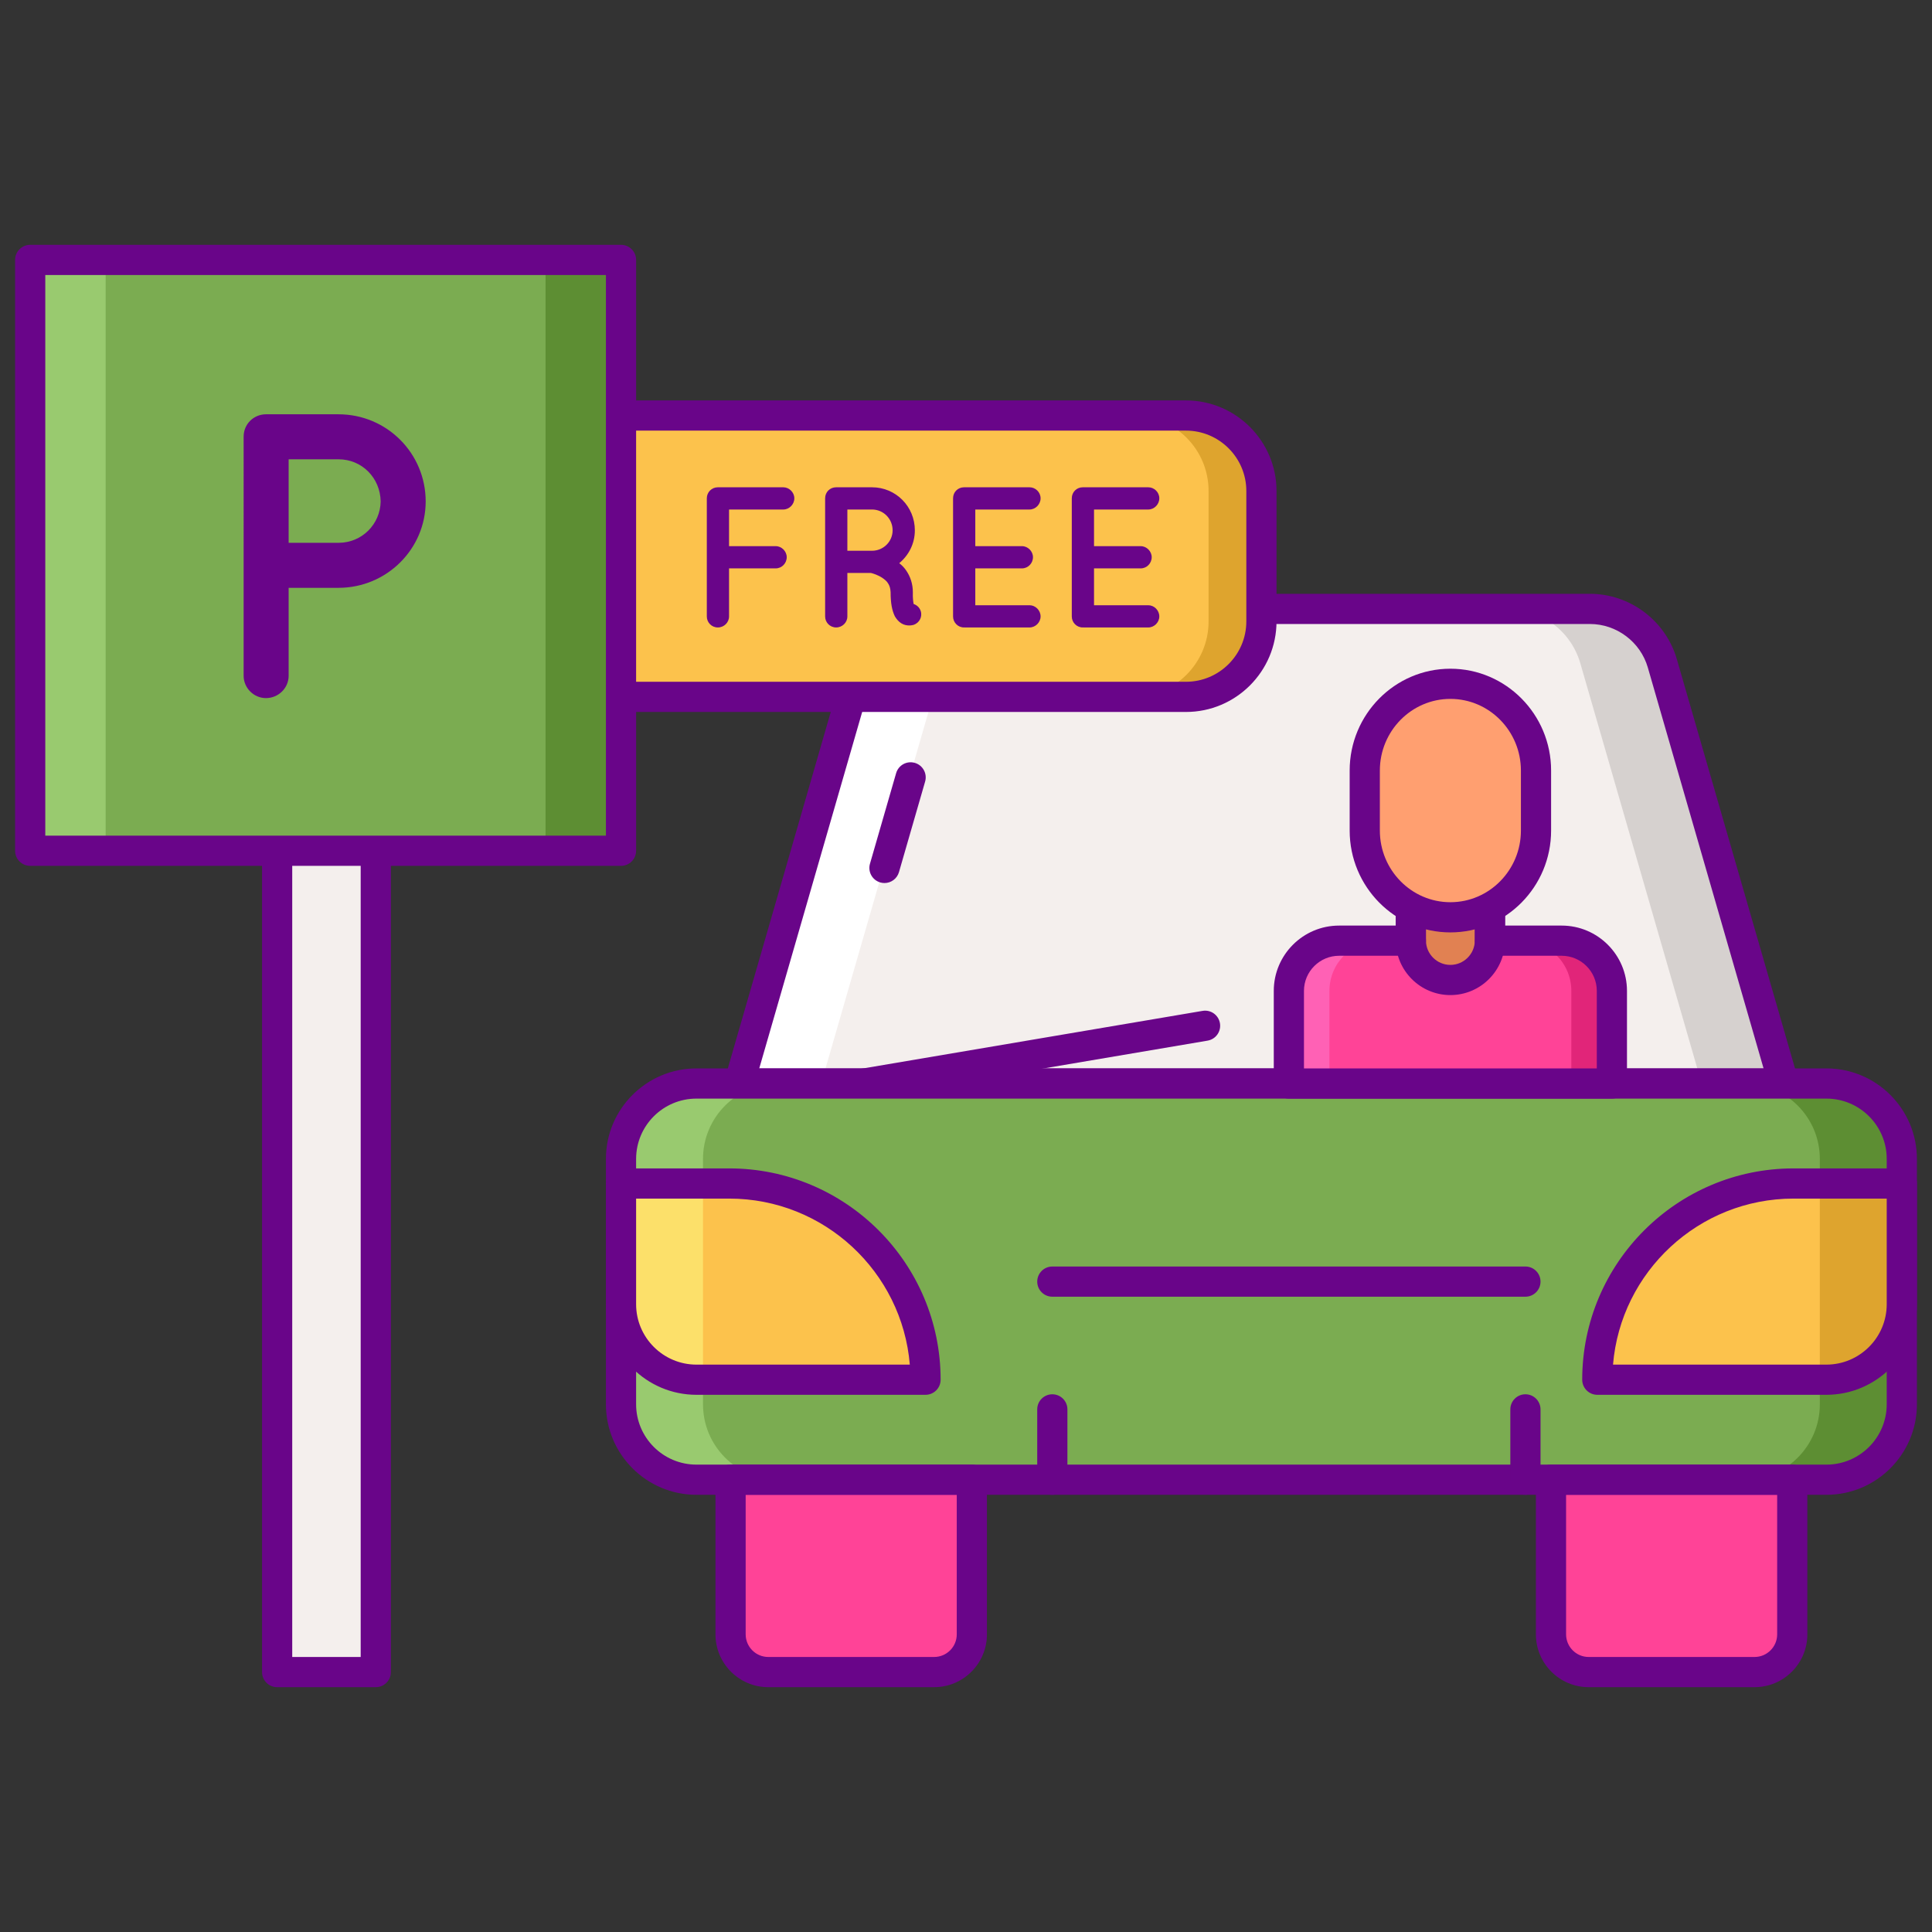 <?xml version="1.0" encoding="utf-8"?>
<!-- Generator: Adobe Illustrator 22.1.0, SVG Export Plug-In . SVG Version: 6.00 Build 0)  -->
<svg version="1.1" id="Layer_1" xmlns="http://www.w3.org/2000/svg" xmlns:xlink="http://www.w3.org/1999/xlink" x="0px" y="0px"
	 viewBox="0 0 256 256" style="enable-background:new 0 0 256 256;" xml:space="preserve">
<rect x="0" y="0" width="256" height="256" fill="#333333" stroke="none"/>
<style type="text/css">
	.st0{fill:#FCC24C;}
	.st1{fill:#FCE06A;}
	.st2{fill:#DEA42E;}
	.st3{fill:#690589;}
	.st4{fill:#7BAC51;}
	.st5{fill:#5D8E33;}
	.st6{fill:#99CA6F;}
	.st7{fill:#F4EFED;}
	.st8{fill:#FF4397;}
	.st9{fill:#D6D1CF;}
	.st10{fill:#FFFFFF;}
	.st11{fill:#FF9F70;}
	.st12{fill:#FFBD8E;}
	.st13{fill:#E18152;}
	.st14{fill:#E12579;}
	.st15{fill:#FF61B5;}
</style>
<g>
	<g>
		<path class="st7" d="M236.343,143.571H97.945L114.02,87.9c1.234-4.275,5.148-7.218,9.598-7.218h87.052
			c4.45,0,8.364,2.943,9.598,7.218L236.343,143.571z"/>
	</g>
	<g>
		<path class="st9" d="M220.268,87.9c-1.235-4.275-5.148-7.218-9.598-7.218h-10.863c4.45,0,8.363,2.943,9.598,7.218l16.075,55.671
			h10.863L220.268,87.9z"/>
	</g>
	<g>
		<path class="st10" d="M114.02,87.9c1.234-4.275,5.148-7.218,9.598-7.218h10.863c-4.45,0-8.363,2.943-9.598,7.218l-16.075,55.671
			H97.945L114.02,87.9z"/>
	</g>
	<g>
		<path class="st3" d="M236.343,145.571H97.945c-0.629,0-1.221-0.295-1.599-0.798c-0.378-0.502-0.497-1.153-0.323-1.757
			l16.075-55.67c1.474-5.101,6.21-8.664,11.52-8.664h87.052c5.311,0,10.047,3.563,11.52,8.664l16.074,55.67
			c0.174,0.604,0.055,1.254-0.323,1.757C237.564,145.275,236.972,145.571,236.343,145.571z M100.604,141.571h133.079l-15.337-53.116
			c-0.981-3.399-4.138-5.773-7.677-5.773h-87.052c-3.538,0-6.694,2.374-7.676,5.773L100.604,141.571z"/>
	</g>
	<g>
		<path class="st3" d="M117.198,117.007c-0.184,0-0.37-0.025-0.556-0.079c-1.062-0.306-1.673-1.415-1.367-2.476l3.465-12
			c0.307-1.062,1.412-1.676,2.477-1.367c1.062,0.306,1.673,1.415,1.367,2.476l-3.465,12
			C118.866,116.438,118.066,117.007,117.198,117.007z"/>
	</g>
	<g>
		<path class="st3" d="M114.537,145.571c-0.958,0-1.805-0.69-1.97-1.666c-0.185-1.089,0.549-2.122,1.638-2.306l45.138-7.652
			c1.097-0.188,2.121,0.549,2.306,1.637c0.185,1.089-0.549,2.122-1.638,2.306l-45.138,7.652
			C114.76,145.562,114.647,145.571,114.537,145.571z"/>
	</g>
	<g>
		<path class="st4" d="M242.01,196.069H92.279c-5.518,0-9.99-4.473-9.99-9.99v-32.518c0-5.517,4.473-9.99,9.99-9.99H242.01
			c5.517,0,9.99,4.473,9.99,9.99v32.518C252,191.596,247.527,196.069,242.01,196.069z"/>
	</g>
	<g>
		<path class="st5" d="M242.01,143.571h-10.863c5.517,0,9.99,4.473,9.99,9.99v32.518c0,5.517-4.473,9.99-9.99,9.99h10.863
			c5.517,0,9.99-4.473,9.99-9.99v-32.518C252,148.044,247.527,143.571,242.01,143.571z"/>
	</g>
	<g>
		<path class="st6" d="M92.279,143.571h10.863c-5.517,0-9.99,4.473-9.99,9.99v32.518c0,5.517,4.473,9.99,9.99,9.99H92.279
			c-5.518,0-9.99-4.473-9.99-9.99v-32.518C82.288,148.044,86.761,143.571,92.279,143.571z"/>
	</g>
	<g>
		<path class="st8" d="M123.779,221.559h-21.978c-2.759,0-4.995-2.236-4.995-4.995v-20.494h31.968v20.494
			C128.774,219.322,126.537,221.559,123.779,221.559z"/>
	</g>
	<g>
		<path class="st8" d="M232.488,221.559H210.51c-2.759,0-4.995-2.236-4.995-4.995v-20.494h31.968v20.494
			C237.483,219.322,235.246,221.559,232.488,221.559z"/>
	</g>
	<g>
		<path class="st3" d="M123.778,223.559h-21.978c-3.857,0-6.995-3.138-6.995-6.995v-20.494c0-1.105,0.896-2,2-2h31.968
			c1.104,0,2,0.895,2,2v20.494C130.773,220.42,127.636,223.559,123.778,223.559z M98.806,198.069v18.494
			c0,1.651,1.344,2.995,2.995,2.995h21.978c1.651,0,2.995-1.344,2.995-2.995v-18.494H98.806z"/>
	</g>
	<g>
		<path class="st3" d="M232.487,223.559H210.51c-3.857,0-6.995-3.138-6.995-6.995v-20.494c0-1.105,0.896-2,2-2h31.968
			c1.104,0,2,0.895,2,2v20.494C239.482,220.42,236.345,223.559,232.487,223.559z M207.515,198.069v18.494
			c0,1.651,1.344,2.995,2.995,2.995h21.978c1.651,0,2.995-1.344,2.995-2.995v-18.494H207.515z"/>
	</g>
	<g>
		<path class="st3" d="M242.01,198.069H92.278c-6.611,0-11.99-5.379-11.99-11.99v-32.518c0-6.611,5.379-11.99,11.99-11.99H242.01
			c6.611,0,11.99,5.379,11.99,11.99v32.518C254,192.69,248.621,198.069,242.01,198.069z M92.278,145.571
			c-4.406,0-7.99,3.585-7.99,7.99v32.518c0,4.406,3.584,7.99,7.99,7.99H242.01c4.406,0,7.99-3.584,7.99-7.99v-32.518
			c0-4.406-3.584-7.99-7.99-7.99H92.278z"/>
	</g>
	<g>
		<path class="st0" d="M211.652,182.819H242c5.523,0,10-4.477,10-10v-15.999h-14.35
			C223.292,156.821,211.652,168.461,211.652,182.819L211.652,182.819z"/>
	</g>
	<g>
		<path class="st2" d="M241.137,182.819H242c5.523,0,10-4.477,10-10v-15.999h-10.863V182.819z"/>
	</g>
	<g>
		<path class="st3" d="M242,184.819h-30.349c-1.104,0-2-0.896-2-2c0-15.438,12.561-27.999,27.999-27.999H252c1.105,0,2,0.895,2,2
			v15.999C254,179.436,248.617,184.819,242,184.819z M213.734,180.819H242c4.411,0,8-3.589,8-8v-13.999h-12.35
			C225.091,158.821,214.754,168.519,213.734,180.819z"/>
	</g>
	<g>
		<path class="st0" d="M122.637,182.819l-30.348,0c-5.523,0-10-4.477-10-10v-15.999h14.35
			C110.997,156.821,122.637,168.461,122.637,182.819L122.637,182.819z"/>
	</g>
	<g>
		<path class="st1" d="M93.152,182.819h-0.863c-5.523,0-10-4.477-10-10v-15.999h10.863V182.819z"/>
	</g>
	<g>
		<path class="st3" d="M122.637,184.819H92.288c-6.617,0-12-5.383-12-12v-15.999c0-1.105,0.896-2,2-2h14.35
			c15.438,0,27.999,12.56,27.999,27.999C124.637,183.924,123.741,184.819,122.637,184.819z M84.288,158.821v13.999
			c0,4.411,3.589,8,8,8h28.266c-1.02-12.3-11.356-21.999-23.916-21.999H84.288z"/>
	</g>
	<g>
		<path class="st0" d="M157.144,92.339H71.257c-5.523,0-10-4.477-10-10v-17.28c0-5.523,4.477-10,10-10h85.887
			c5.523,0,10,4.477,10,10v17.28C167.144,87.862,162.667,92.339,157.144,92.339z"/>
	</g>
	<g>
		<path class="st2" d="M157.144,55.059h-7c5.523,0,10,4.477,10,10v17.28c0,5.523-4.477,10-10,10h7c5.523,0,10-4.477,10-10v-17.28
			C167.144,59.536,162.667,55.059,157.144,55.059z"/>
	</g>
	<g>
		<path class="st3" d="M157.145,94.339H71.257c-6.617,0-12-5.383-12-12v-17.28c0-6.617,5.383-12,12-12h85.888
			c6.617,0,12,5.383,12,12v17.28C169.145,88.956,163.762,94.339,157.145,94.339z M71.257,57.059c-4.411,0-8,3.589-8,8v17.28
			c0,4.411,3.589,8,8,8h85.888c4.411,0,8-3.589,8-8v-17.28c0-4.411-3.589-8-8-8H71.257z"/>
	</g>
	<g>
		<rect x="36.722" y="106.827" class="st7" width="13.071" height="114.732"/>
	</g>
	<g>
		<path class="st3" d="M49.793,223.559H36.722c-1.104,0-2-0.895-2-2V106.827c0-1.104,0.896-2,2-2h13.071c1.104,0,2,0.896,2,2
			v114.732C51.793,222.663,50.897,223.559,49.793,223.559z M38.722,219.559h9.071V108.827h-9.071V219.559z"/>
	</g>
	<g>
		<path class="st3" d="M93.657,81.684V66.027c0-0.796,0.637-1.459,1.459-1.459h0.027c0,0,0,0,0.053,0h8.598
			c0.77,0,1.459,0.663,1.459,1.459c0,0.822-0.689,1.486-1.459,1.486h-7.191v4.855h6.183c0.796,0,1.459,0.69,1.459,1.46
			c0,0.822-0.663,1.485-1.459,1.485h-6.183v6.369c0,0.796-0.663,1.459-1.486,1.459C94.294,83.143,93.657,82.479,93.657,81.684z"/>
	</g>
	<g>
		<path class="st3" d="M121.991,80.94c0.266,0.77-0.159,1.592-0.929,1.857c-0.105,0.026-0.318,0.079-0.583,0.079c0,0,0,0-0.027,0
			c-0.265,0-0.663-0.053-1.034-0.292c-0.345-0.212-0.637-0.557-0.85-0.929c-0.371-0.77-0.557-1.725-0.557-3.184
			c-0.026-0.505-0.133-0.85-0.318-1.142c-0.159-0.292-0.478-0.557-0.797-0.77c-0.557-0.371-1.247-0.583-1.485-0.637h-3.131v5.759
			c0,0.796-0.664,1.459-1.486,1.459c-0.822,0-1.46-0.663-1.46-1.459V66.027c0-0.822,0.638-1.459,1.46-1.459c0,0,0,0,0.026,0h4.724
			c3.157,0,5.678,2.547,5.678,5.705c0,1.751-0.796,3.29-2.069,4.352c0.345,0.266,0.663,0.584,0.929,0.981
			c0.531,0.77,0.876,1.752,0.876,2.866c-0.026,0.796,0.053,1.3,0.105,1.565C121.487,80.171,121.832,80.489,121.991,80.94z
			 M118.276,70.273c0-1.539-1.221-2.76-2.732-2.76h-3.264v5.466h3.264C117.056,72.979,118.276,71.759,118.276,70.273z"/>
	</g>
	<g>
		<path class="st3" d="M126.286,81.684V66.027c0-0.822,0.637-1.459,1.459-1.459h0.027c0,0,0,0,0.053,0h8.598
			c0.77,0,1.459,0.637,1.459,1.459c0,0.822-0.689,1.486-1.459,1.486h-7.191v4.855h6.183c0.796,0,1.459,0.69,1.459,1.46
			c0,0.822-0.663,1.485-1.459,1.485h-6.183v4.883h7.191c0.77,0,1.459,0.663,1.459,1.486c0,0.796-0.689,1.459-1.459,1.459h-8.598
			c-0.053,0-0.053-0.026-0.053-0.026l-0.027,0.026C126.923,83.143,126.286,82.479,126.286,81.684z"/>
	</g>
	<g>
		<path class="st3" d="M142.018,81.684V66.027c0-0.822,0.637-1.459,1.459-1.459h0.026c0,0,0,0,0.054,0h8.598
			c0.77,0,1.459,0.637,1.459,1.459c0,0.822-0.689,1.486-1.459,1.486h-7.191v4.855h6.183c0.796,0,1.459,0.69,1.459,1.46
			c0,0.822-0.663,1.485-1.459,1.485h-6.183v4.883h7.191c0.77,0,1.459,0.663,1.459,1.486c0,0.796-0.689,1.459-1.459,1.459h-8.598
			c-0.054,0-0.054-0.026-0.054-0.026l-0.026,0.026C142.654,83.143,142.018,82.479,142.018,81.684z"/>
	</g>
	<g>
		<path class="st8" d="M206.93,124.645h-3.402h-6.113c0.006-0.098,0.015-0.195,0.015-0.294v-9.574h-10.495v9.574
			c0,0.099,0.01,0.196,0.015,0.294h-6.113h-3.402c-3.675,0-6.654,2.979-6.654,6.654v12.272h42.801v-12.272
			C213.584,127.623,210.605,124.645,206.93,124.645z"/>
	</g>
	<g>
		<g>
			<path class="st14" d="M206.93,124.645h-3.402h-1.973c3.675,0,6.654,2.979,6.654,6.654v12.272h5.375v-12.272
				C213.584,127.623,210.605,124.645,206.93,124.645z"/>
		</g>
	</g>
	<g>
		<g>
			<path class="st15" d="M177.436,124.645h3.402h1.973c-3.675,0-6.654,2.979-6.654,6.654v12.272h-5.375v-12.272
				C170.782,127.623,173.761,124.645,177.436,124.645z"/>
		</g>
	</g>
	<g>
		<path class="st13" d="M197.421,124.622l0.01-9.845h-10.495l0.01,9.845c0.003,2.89,2.347,5.232,5.238,5.232l0,0
			C195.074,129.854,197.418,127.512,197.421,124.622z"/>
	</g>
	<g>
		<path class="st3" d="M213.584,145.571h-42.802c-1.104,0-2-0.896-2-2v-12.273c0-4.771,3.882-8.654,8.654-8.654h7.499v-7.868
			c0-1.104,0.896-2,2-2h10.495c1.105,0,2,0.896,2,2v7.868h7.499c4.772,0,8.654,3.882,8.654,8.654v12.273
			C215.584,144.675,214.689,145.571,213.584,145.571z M172.782,141.571h38.802v-10.273c0-2.566-2.088-4.654-4.654-4.654h-9.515
			c-0.551,0-1.078-0.228-1.456-0.629c-0.378-0.401-0.573-0.94-0.54-1.491c0-0.008,0.006-0.099,0.007-0.106l0.004-7.642h-6.494v7.574
			c0.001,0.008,0.012,0.166,0.012,0.174c0.033,0.55-0.162,1.089-0.54,1.491c-0.378,0.401-0.905,0.629-1.456,0.629h-9.515
			c-2.566,0-4.654,2.088-4.654,4.654V141.571z"/>
	</g>
	<g>
		<path class="st3" d="M192.183,131.854c-3.986,0-7.233-3.244-7.237-7.231l-0.01-9.845c-0.001-0.531,0.21-1.04,0.585-1.415
			c0.375-0.376,0.884-0.586,1.415-0.586h10.495c0.531,0,1.04,0.211,1.415,0.586c0.375,0.375,0.586,0.885,0.585,1.415l-0.01,9.845
			l0,0C199.417,128.61,196.17,131.854,192.183,131.854z M188.938,116.776l0.008,7.843c0.002,1.783,1.454,3.234,3.237,3.234
			c1.784,0,3.236-1.451,3.238-3.234l0.008-7.843H188.938z M197.421,124.622h0.01H197.421z"/>
	</g>
	<g>
		<path class="st11" d="M192.183,121.548L192.183,121.548c-6.266,0-11.345-5.145-11.345-11.492V102.1
			c0-6.347,5.079-11.492,11.345-11.492l0,0c6.266,0,11.345,5.145,11.345,11.492v7.956
			C203.528,116.403,198.449,121.548,192.183,121.548z"/>
	</g>
	<g>
		<path class="st3" d="M192.183,123.548c-7.358,0-13.345-6.053-13.345-13.492V102.1c0-7.439,5.986-13.492,13.345-13.492
			s13.346,6.053,13.346,13.492v7.957C205.528,117.496,199.541,123.548,192.183,123.548z M192.183,92.607
			c-5.152,0-9.345,4.258-9.345,9.492v7.957c0,5.234,4.192,9.492,9.345,9.492c5.153,0,9.346-4.258,9.346-9.492V102.1
			C201.528,96.866,197.336,92.607,192.183,92.607z"/>
	</g>
	<g>
		<path class="st3" d="M202.127,171.82h-62.689c-1.105,0-2-0.895-2-2c0-1.104,0.895-2,2-2h62.689c1.104,0,2,0.896,2,2
			C204.127,170.924,203.231,171.82,202.127,171.82z"/>
	</g>
	<g>
		<path class="st3" d="M139.438,198.069c-1.105,0-2-0.896-2-2v-9.319c0-1.105,0.895-2,2-2s2,0.895,2,2v9.319
			C141.438,197.174,140.542,198.069,139.438,198.069z"/>
	</g>
	<g>
		<path class="st3" d="M202.127,198.069c-1.104,0-2-0.896-2-2v-9.319c0-1.105,0.896-2,2-2c1.104,0,2,0.895,2,2v9.319
			C204.127,197.174,203.231,198.069,202.127,198.069z"/>
	</g>
	<g>
		<rect x="4" y="34.441" class="st4" width="78.288" height="78.288"/>
	</g>
	<g>
		<rect x="72.288" y="34.441" class="st5" width="10" height="78.288"/>
	</g>
	<g>
		<rect x="4" y="34.441" class="st6" width="10" height="78.288"/>
	</g>
	<g>
		<path class="st3" d="M82.288,114.73H4c-1.105,0-2-0.896-2-2V34.441c0-1.104,0.895-2,2-2h78.288c1.104,0,2,0.896,2,2v78.289
			C84.288,113.835,83.393,114.73,82.288,114.73z M6,110.73h74.288V36.441H6V110.73z"/>
	</g>
	<g>
		<g>
			<path class="st3" d="M44.855,77.89h-6.608v11.658c0,1.612-1.343,2.954-3.009,2.954c-1.611,0-2.955-1.343-2.955-2.954V57.851
				c0-1.666,1.343-2.955,2.955-2.955h0.053h9.564c6.393,0,11.55,5.158,11.55,11.551C56.404,72.732,51.248,77.89,44.855,77.89z
				 M38.246,71.926h6.608c3.116,0,5.534-2.471,5.587-5.479c-0.053-3.116-2.471-5.588-5.587-5.588h-6.608V71.926z"/>
		</g>
	</g>
</g>
</svg>
